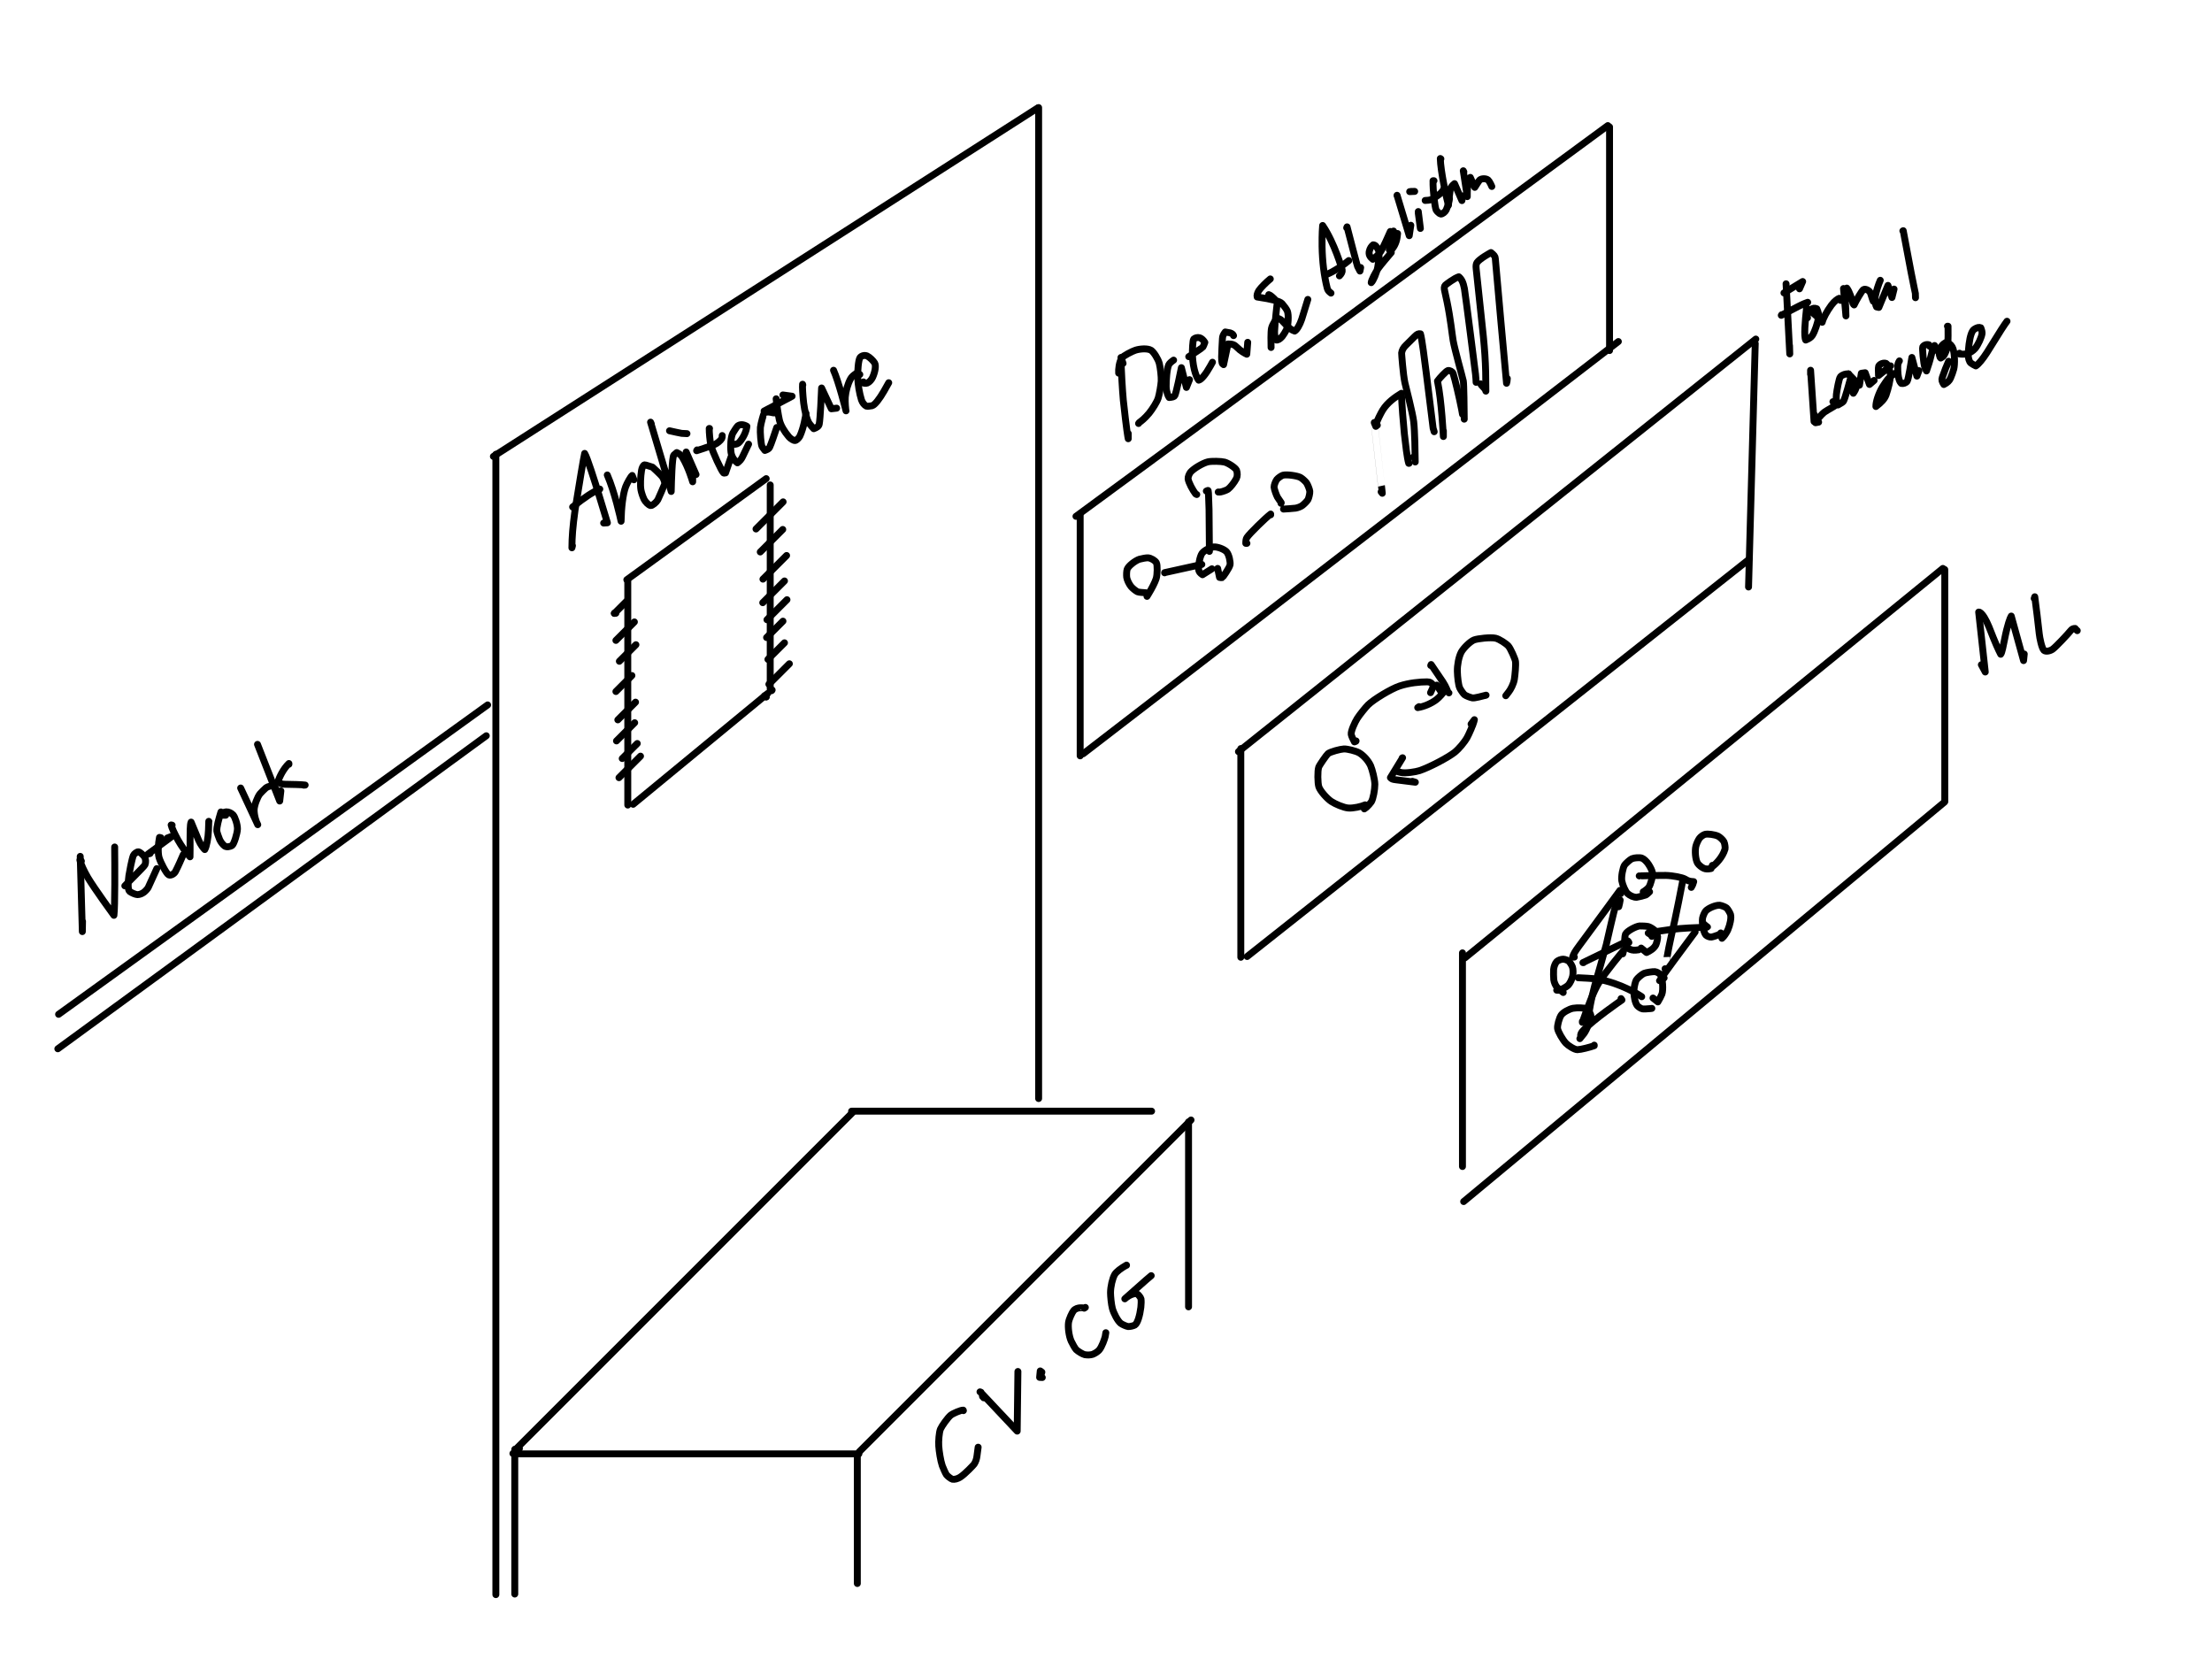 <?xml version="1.0" encoding="UTF-8" standalone="no"?>
<!DOCTYPE svg PUBLIC "-//W3C//DTD SVG 1.1//EN" "http://www.w3.org/Graphics/SVG/1.1/DTD/svg11.dtd">
<svg width="1600.00" height="1200.00" viewBox="0.00 0.00 1600.00 1200.00" xmlns="http://www.w3.org/2000/svg" xmlns:xlink="http://www.w3.org/1999/xlink">
<g stroke-linecap="round" id="CS">
<path d="M358.67,328.61 L358.67,1153.43" fill="none" stroke="rgb(0, 0, 0)" stroke-width="5.00" stroke-opacity="1.00" stroke-linejoin="round"/>
<path d="M356.88,330.14 L750.58,78.10" fill="none" stroke="rgb(0, 0, 0)" stroke-width="5.00" stroke-opacity="1.00" stroke-linejoin="round"/>
<path d="M751.27,77.82 L751.27,794.61" fill="none" stroke="rgb(0, 0, 0)" stroke-width="5.00" stroke-opacity="1.00" stroke-linejoin="round"/>
<path d="M372.35,1048.31 L372.35,1153.01" fill="none" stroke="rgb(0, 0, 0)" stroke-width="5.00" stroke-opacity="1.00" stroke-linejoin="round"/>
<path d="M372.94,1048.45 L616.53,804.86" fill="none" stroke="rgb(0, 0, 0)" stroke-width="5.00" stroke-opacity="1.00" stroke-linejoin="round"/>
<path d="M615.97,803.75 L832.98,803.75" fill="none" stroke="rgb(0, 0, 0)" stroke-width="5.00" stroke-opacity="1.00" stroke-linejoin="round"/>
<path d="M375.71,1047.76 L373.08,1049.56" fill="none" stroke="rgb(0, 0, 0)" stroke-width="5.00" stroke-opacity="1.00" stroke-linejoin="round"/>
<path d="M371.00,1051.36 L373.49,1049.70" fill="none" stroke="rgb(0, 0, 0)" stroke-width="5.00" stroke-opacity="1.00" stroke-linejoin="round"/>
<path d="M374.04,1048.45 L374.04,1049.42" fill="none" stroke="rgb(0, 0, 0)" stroke-width="5.00" stroke-opacity="1.00" stroke-linejoin="round"/>
<path d="M372.52,1051.64 L621.24,1051.64" fill="none" stroke="rgb(0, 0, 0)" stroke-width="5.00" stroke-opacity="1.00" stroke-linejoin="round"/>
<path d="M621.51,1050.12 L861.50,810.12" fill="none" stroke="rgb(0, 0, 0)" stroke-width="5.00" stroke-opacity="1.00" stroke-linejoin="round"/>
<path d="M620.13,1053.02 L620.13,1145.39" fill="none" stroke="rgb(0, 0, 0)" stroke-width="5.00" stroke-opacity="1.00" stroke-linejoin="round"/>
<path d="M859.71,811.51 L859.71,945.28" fill="none" stroke="rgb(0, 0, 0)" stroke-width="5.00" stroke-opacity="1.00" stroke-linejoin="round"/>
<path d="M42.38,733.68 L352.72,509.89" fill="none" stroke="rgb(0, 0, 0)" stroke-width="5.00" stroke-opacity="1.00" stroke-linejoin="round"/>
<path d="M41.83,758.61 L351.75,532.19" fill="none" stroke="rgb(0, 0, 0)" stroke-width="5.00" stroke-opacity="1.00" stroke-linejoin="round"/>
<path d="M454.09,420.57 L454.09,582.32" fill="none" stroke="rgb(0, 0, 0)" stroke-width="5.00" stroke-opacity="1.00" stroke-linejoin="round"/>
<path d="M457.97,581.77 L555.32,501.58" fill="none" stroke="rgb(0, 0, 0)" stroke-width="5.00" stroke-opacity="1.00" stroke-linejoin="round"/>
<path d="M557.95,499.65 L557.81,499.23" fill="none" stroke="rgb(0, 0, 0)" stroke-width="5.00" stroke-opacity="1.00" stroke-linejoin="round"/>
<path d="M557.81,499.23 L558.51,499.09" fill="none" stroke="rgb(0, 0, 0)" stroke-width="5.00" stroke-opacity="1.00" stroke-linejoin="round"/>
<path d="M553.07,503.24 L554.21,504.08" fill="none" stroke="rgb(0, 0, 0)" stroke-width="5.00" stroke-opacity="1.00" stroke-linejoin="round"/>
<path d="M554.21,504.08 L554.21,504.08" fill="none" stroke="rgb(0, 0, 0)" stroke-width="5.00" stroke-opacity="1.00" stroke-linejoin="round"/>
<path d="M557.12,498.54 L557.12,350.77" fill="none" stroke="rgb(0, 0, 0)" stroke-width="5.00" stroke-opacity="1.00" stroke-linejoin="round"/>
<path d="M453.40,419.32 L554.21,346.20" fill="none" stroke="rgb(0, 0, 0)" stroke-width="5.00" stroke-opacity="1.00" stroke-linejoin="round"/>
<path d="M546.84,382.63 L566.45,363.01" fill="none" stroke="rgb(0, 0, 0)" stroke-width="5.00" stroke-opacity="1.00" stroke-linejoin="round"/>
<path d="M549.92,399.25 L566.19,382.97" fill="none" stroke="rgb(0, 0, 0)" stroke-width="5.00" stroke-opacity="1.00" stroke-linejoin="round"/>
<path d="M551.86,418.91 L568.96,401.80" fill="none" stroke="rgb(0, 0, 0)" stroke-width="5.00" stroke-opacity="1.00" stroke-linejoin="round"/>
<path d="M551.72,435.94 L567.44,420.22" fill="none" stroke="rgb(0, 0, 0)" stroke-width="5.00" stroke-opacity="1.00" stroke-linejoin="round"/>
<path d="M554.77,448.27 L569.24,433.79" fill="none" stroke="rgb(0, 0, 0)" stroke-width="5.00" stroke-opacity="1.00" stroke-linejoin="round"/>
<path d="M554.49,461.15 L566.33,449.31" fill="none" stroke="rgb(0, 0, 0)" stroke-width="5.00" stroke-opacity="1.00" stroke-linejoin="round"/>
<path d="M555.46,476.94 L567.44,464.96" fill="none" stroke="rgb(0, 0, 0)" stroke-width="5.00" stroke-opacity="1.00" stroke-linejoin="round"/>
<path d="M556.15,494.94 L570.97,480.12" fill="none" stroke="rgb(0, 0, 0)" stroke-width="5.00" stroke-opacity="1.00" stroke-linejoin="round"/>
<path d="M445.50,443.56 L444.40,443.56" fill="none" stroke="rgb(0, 0, 0)" stroke-width="5.00" stroke-opacity="1.00" stroke-linejoin="round"/>
<path d="M444.40,443.70 L453.05,435.04" fill="none" stroke="rgb(0, 0, 0)" stroke-width="5.00" stroke-opacity="1.00" stroke-linejoin="round"/>
<path d="M445.50,463.22 L458.87,449.86" fill="none" stroke="rgb(0, 0, 0)" stroke-width="5.00" stroke-opacity="1.00" stroke-linejoin="round"/>
<path d="M448.00,478.32 L459.98,466.34" fill="none" stroke="rgb(0, 0, 0)" stroke-width="5.00" stroke-opacity="1.00" stroke-linejoin="round"/>
<path d="M445.50,500.20 L457.07,488.63" fill="none" stroke="rgb(0, 0, 0)" stroke-width="5.00" stroke-opacity="1.00" stroke-linejoin="round"/>
<path d="M446.89,520.69 L459.70,507.88" fill="none" stroke="rgb(0, 0, 0)" stroke-width="5.00" stroke-opacity="1.00" stroke-linejoin="round"/>
<path d="M445.92,535.93 L459.08,522.77" fill="none" stroke="rgb(0, 0, 0)" stroke-width="5.00" stroke-opacity="1.00" stroke-linejoin="round"/>
<path d="M450.07,548.67 L460.95,537.80" fill="none" stroke="rgb(0, 0, 0)" stroke-width="5.00" stroke-opacity="1.00" stroke-linejoin="round"/>
<path d="M447.72,562.52 L463.30,546.94" fill="none" stroke="rgb(0, 0, 0)" stroke-width="5.00" stroke-opacity="1.00" stroke-linejoin="round"/>
<path d="M781.32,546.73 L781.32,371.68" fill="none" stroke="rgb(0, 0, 0)" stroke-width="5.00" stroke-opacity="1.00" stroke-linejoin="round"/>
<path d="M778.28,373.48 L1162.99,90.84" fill="none" stroke="rgb(0, 0, 0)" stroke-width="5.00" stroke-opacity="1.00" stroke-linejoin="round"/>
<path d="M783.54,545.20 L1170.60,247.05" fill="none" stroke="rgb(0, 0, 0)" stroke-width="5.00" stroke-opacity="1.00" stroke-linejoin="round"/>
<path d="M1164.23,91.81 L1164.23,253.56" fill="none" stroke="rgb(0, 0, 0)" stroke-width="5.00" stroke-opacity="1.00" stroke-linejoin="round"/>
<path d="M897.51,541.47 L897.51,692.41" fill="none" stroke="rgb(0, 0, 0)" stroke-width="5.00" stroke-opacity="1.00" stroke-linejoin="round"/>
<path d="M895.81,543.68 L1270.03,245.25" fill="none" stroke="rgb(0, 0, 0)" stroke-width="5.00" stroke-opacity="1.00" stroke-linejoin="round"/>
<path d="M1269.61,248.44 L1264.77,424.59" fill="none" stroke="rgb(0, 0, 0)" stroke-width="5.00" stroke-opacity="1.00" stroke-linejoin="round"/>
<path d="M902.08,691.86 L1264.91,404.78" fill="none" stroke="rgb(0, 0, 0)" stroke-width="5.00" stroke-opacity="1.00" stroke-linejoin="round"/>
<path d="M1057.84,689.23 L1057.84,843.77" fill="none" stroke="rgb(0, 0, 0)" stroke-width="5.00" stroke-opacity="1.00" stroke-linejoin="round"/>
<path d="M1059.68,692.83 L1405.33,411.16" fill="none" stroke="rgb(0, 0, 0)" stroke-width="5.00" stroke-opacity="1.00" stroke-linejoin="round"/>
<path d="M1406.71,411.98 L1406.71,579.41" fill="none" stroke="rgb(0, 0, 0)" stroke-width="5.00" stroke-opacity="1.00" stroke-linejoin="round"/>
<path d="M1406.58,580.11 L1058.71,869.12" fill="none" stroke="rgb(0, 0, 0)" stroke-width="5.00" stroke-opacity="1.00" stroke-linejoin="round"/>
<path d="M58.03,619.99 C58.03,619.99 58.03,619.43 58.03,619.43 C58.03,619.43 59.56,673.85 59.56,673.85 C59.56,673.85 59.69,666.38 59.69,666.38" fill="none" stroke="rgb(0, 0, 0)" stroke-width="5.00" stroke-opacity="1.00" stroke-linejoin="round"/>
<path d="M58.86,622.89 C58.86,622.89 57.82,622.06 57.82,622.06 C58.33,624.78 60.73,629.97 63.56,634.82 C68.66,643.26 81.79,661.26 82.40,662.08 C83.24,656.20 83.05,624.08 82.95,614.81 C82.95,614.09 82.95,613.37 82.95,612.65" fill="none" stroke="rgb(0, 0, 0)" stroke-width="5.00" stroke-opacity="1.00" stroke-linejoin="round"/>
<path d="M90.29,640.76 C91.04,639.73 104.34,626.75 104.85,625.58 C105.58,623.80 105.45,621.46 104.63,620.01 C103.60,618.40 101.47,616.42 100.15,616.15 C99.09,615.98 96.94,617.65 96.47,618.75 C95.29,621.77 93.68,630.53 93.24,633.34 C92.42,639.08 92.46,643.80 93.83,644.83 C95.35,645.92 98.10,647.07 99.37,647.11 C100.92,647.09 102.62,646.49 104.07,645.42 C105.23,644.52 106.75,642.87 107.22,641.93 C107.25,641.87 111.75,631.91 113.42,628.29" fill="none" stroke="rgb(0, 0, 0)" stroke-width="5.00" stroke-opacity="1.00" stroke-linejoin="round"/>
<path d="M108.57,617.36 C108.57,617.36 107.08,617.77 107.08,617.77 C107.08,617.77 124.70,604.76 124.70,604.76 C124.70,604.76 121.04,606.14 121.04,606.14" fill="none" stroke="rgb(0, 0, 0)" stroke-width="5.00" stroke-opacity="1.00" stroke-linejoin="round"/>
<path d="M116.47,606.00 C116.28,605.95 116.10,605.91 115.91,605.86 C115.73,605.81 115.54,605.77 115.36,605.72 C114.43,610.26 114.10,616.62 115.01,620.11 C116.02,623.83 120.43,632.03 121.99,632.81 C123.47,633.50 125.89,632.21 126.84,630.53 C128.83,626.76 131.38,620.87 132.53,618.18" fill="none" stroke="rgb(0, 0, 0)" stroke-width="5.00" stroke-opacity="1.00" stroke-linejoin="round"/>
<path d="M124.50,596.86 C124.50,596.86 123.81,596.72 123.81,596.72 C124.18,598.57 126.01,602.61 128.71,607.57 C131.27,612.10 135.03,617.38 137.43,619.75 C137.51,618.06 137.50,611.15 137.48,607.55 C137.48,603.30 137.44,596.08 138.23,594.66 C139.51,597.67 142.18,604.12 143.59,607.56 C145.05,611.00 147.29,613.74 148.13,614.50 C149.45,612.23 150.56,606.30 150.80,600.51 C150.86,598.57 150.98,594.43 151.01,594.09 C151.01,594.06 151.08,594.06 151.09,594.09" fill="none" stroke="rgb(0, 0, 0)" stroke-width="5.00" stroke-opacity="1.00" stroke-linejoin="round"/>
<path d="M159.81,587.31 C158.21,592.55 156.59,598.33 156.85,601.18 C156.96,602.17 158.35,606.10 158.89,607.28 C159.80,609.21 161.06,610.83 162.53,611.97 C163.75,612.84 166.43,612.59 167.99,611.44 C169.26,610.44 171.62,603.03 171.75,599.63 C171.82,596.41 169.98,590.91 168.65,589.46 C167.25,588.00 165.35,587.16 163.64,587.23 C161.90,587.34 161.16,587.98 160.48,589.68 C160.48,589.68 163.27,589.66 163.27,589.66" fill="none" stroke="rgb(0, 0, 0)" stroke-width="5.00" stroke-opacity="1.00" stroke-linejoin="round"/>
<path d="M174.07,569.99 C174.07,569.99 186.44,596.51 186.44,596.51 C185.31,594.70 183.71,589.64 183.83,585.57 C183.98,582.37 186.16,576.58 188.05,574.19 C188.59,573.54 191.53,570.55 192.30,569.96 C194.20,568.59 196.84,568.05 198.14,568.89 C198.48,569.11 198.95,569.67 199.56,570.55" fill="none" stroke="rgb(0, 0, 0)" stroke-width="5.00" stroke-opacity="1.00" stroke-linejoin="round"/>
<path d="M186.26,538.42 C186.26,538.42 202.32,579.41 202.32,579.41 C202.32,579.41 203.16,572.07 203.16,572.07" fill="none" stroke="rgb(0, 0, 0)" stroke-width="5.00" stroke-opacity="1.00" stroke-linejoin="round"/>
<path d="M208.98,552.82 C208.98,552.82 208.98,552.27 208.98,552.27 C204.82,556.26 202.18,561.99 200.91,565.65 C202.67,566.86 203.92,567.27 206.48,567.30 C210.89,567.38 218.49,567.49 220.73,567.85 C220.73,567.85 219.64,567.92 219.64,567.92" fill="none" stroke="rgb(0, 0, 0)" stroke-width="5.00" stroke-opacity="1.00" stroke-linejoin="round"/>
<path d="M414.07,394.68 C414.07,394.68 413.68,396.24 413.68,396.24 C413.73,388.57 414.21,381.50 415.99,368.64 C418.73,351.73 422.12,330.95 422.90,327.96 C424.71,330.66 430.46,348.99 432.99,357.21 C435.40,365.15 438.58,375.62 439.35,378.15 C439.35,378.15 436.64,378.33 436.64,378.33" fill="none" stroke="rgb(0, 0, 0)" stroke-width="5.00" stroke-opacity="1.00" stroke-linejoin="round"/>
<path d="M414.34,366.84 C414.34,366.84 414.20,366.70 414.20,366.70 C423.00,359.61 428.78,355.87 433.85,353.75 C433.85,353.75 432.07,355.62 432.07,355.62" fill="none" stroke="rgb(0, 0, 0)" stroke-width="5.00" stroke-opacity="1.00" stroke-linejoin="round"/>
<path d="M439.27,343.57 C444.64,356.01 448.70,374.53 449.25,377.03 C449.41,367.34 450.55,357.38 452.56,352.06 C453.53,349.52 456.29,344.55 457.28,343.92 C457.28,343.92 458.52,347.04 458.52,347.04" fill="none" stroke="rgb(0, 0, 0)" stroke-width="5.00" stroke-opacity="1.00" stroke-linejoin="round"/>
<path d="M471.95,337.90 C470.19,337.36 466.77,336.17 466.28,336.23 C465.30,336.38 464.42,338.20 464.05,340.16 C463.32,344.70 463.02,350.91 463.61,354.34 C463.98,356.35 464.84,358.92 465.87,361.17 C466.79,363.03 469.15,365.40 470.60,365.68 C471.87,365.86 474.82,363.27 475.82,361.53 C476.04,361.14 480.66,350.63 480.78,350.04 C480.99,348.77 479.96,345.97 478.87,344.63 C477.49,342.97 473.05,338.92 471.95,337.90" fill="none" stroke="rgb(0, 0, 0)" stroke-width="5.00" stroke-opacity="1.00" stroke-linejoin="round"/>
<path d="M471.12,306.60 C471.12,306.60 470.57,305.36 470.57,305.36 C470.57,305.36 485.51,355.49 485.51,355.49 C485.65,348.27 486.13,330.47 487.41,329.16 C487.63,328.94 488.33,328.34 489.51,327.36 C491.58,328.31 492.66,329.18 493.83,331.16 C498.04,338.32 500.66,347.27 501.02,348.49 C501.02,348.49 501.03,345.93 501.03,345.93" fill="none" stroke="rgb(0, 0, 0)" stroke-width="5.00" stroke-opacity="1.00" stroke-linejoin="round"/>
<path d="M496.32,326.95 C496.32,326.95 503.46,343.24 503.46,343.24 C503.46,343.24 499.40,336.28 499.40,336.28" fill="none" stroke="rgb(0, 0, 0)" stroke-width="5.00" stroke-opacity="1.00" stroke-linejoin="round"/>
<path d="M484.28,311.59 C487.22,312.24 492.24,313.37 493.07,313.46 C493.65,313.51 494.92,313.58 496.90,313.66" fill="none" stroke="rgb(0, 0, 0)" stroke-width="5.00" stroke-opacity="1.00" stroke-linejoin="round"/>
<path d="M504.22,325.43 C504.22,325.43 503.89,326.01 503.89,326.01 C506.61,325.13 512.68,323.17 516.68,321.61 C518.58,320.85 521.22,318.74 522.06,317.22 C522.31,316.73 522.42,316.01 522.39,315.04" fill="none" stroke="rgb(0, 0, 0)" stroke-width="5.00" stroke-opacity="1.00" stroke-linejoin="round"/>
<path d="M513.22,309.92 C513.22,309.92 513.01,309.92 513.01,309.92 C512.96,312.70 513.50,318.93 514.19,321.93 C515.37,326.94 521.98,340.92 523.28,342.00 C523.62,342.27 524.13,342.30 524.80,342.08 C524.80,342.08 528.78,330.53 528.78,330.53" fill="none" stroke="rgb(0, 0, 0)" stroke-width="5.00" stroke-opacity="1.00" stroke-linejoin="round"/>
<path d="M530.39,321.42 C532.68,321.40 533.84,321.02 535.02,319.65 C537.97,316.15 539.79,312.03 540.24,308.37 C537.81,306.94 535.34,306.72 533.54,308.17 C532.88,308.71 530.14,313.19 530.04,313.37 C528.62,316.13 528.20,322.51 528.76,327.20 C529.28,331.07 532.12,333.99 533.40,334.78 C535.30,333.31 536.18,332.31 537.13,330.30 C538.83,326.85 540.95,322.38 541.47,321.28" fill="none" stroke="rgb(0, 0, 0)" stroke-width="5.00" stroke-opacity="1.00" stroke-linejoin="round"/>
<path d="M560.44,298.70 C560.09,298.76 558.90,298.59 557.63,298.27 C555.78,297.83 553.73,297.99 552.75,298.78 C552.35,299.14 550.30,306.46 550.01,309.23 C549.71,312.47 550.43,321.48 551.18,322.94 C551.44,323.44 552.13,324.39 553.26,325.82 C555.18,325.14 556.18,324.61 556.65,323.64 C557.77,321.35 560.56,313.05 561.83,309.23" fill="none" stroke="rgb(0, 0, 0)" stroke-width="5.00" stroke-opacity="1.00" stroke-linejoin="round"/>
<path d="M552.69,297.32 C552.69,297.32 572.94,286.60 572.94,286.60 C572.94,286.60 566.30,285.69 566.30,285.69" fill="none" stroke="rgb(0, 0, 0)" stroke-width="5.00" stroke-opacity="1.00" stroke-linejoin="round"/>
<path d="M561.42,288.46 C561.82,292.80 562.81,299.62 563.74,303.79 C564.65,307.68 567.35,312.14 570.59,315.94 C571.85,317.37 573.97,318.74 575.13,318.64 C576.17,318.51 577.91,316.77 578.53,315.55 C581.30,309.70 582.74,300.81 583.01,298.93" fill="none" stroke="rgb(0, 0, 0)" stroke-width="5.00" stroke-opacity="1.00" stroke-linejoin="round"/>
<path d="M580.67,278.49 C580.67,278.49 580.53,277.93 580.53,277.93 C580.33,280.08 580.59,284.85 581.30,291.46 C582.01,297.36 583.68,304.11 585.54,306.55 C586.44,307.71 587.64,309.07 588.61,310.09 C590.98,309.21 592.24,308.38 592.57,306.73 C593.33,302.82 594.10,285.55 594.28,280.64 C594.28,280.64 601.34,295.68 601.34,295.68 C601.34,295.68 605.17,295.24 605.17,295.24" fill="none" stroke="rgb(0, 0, 0)" stroke-width="5.00" stroke-opacity="1.00" stroke-linejoin="round"/>
<path d="M602.92,267.82 C606.49,275.65 611.68,296.09 611.95,297.17 C611.73,296.70 611.14,290.85 611.41,287.22 C611.78,282.73 613.27,277.59 615.22,274.05 C616.09,272.51 617.23,271.50 619.72,269.85 C620.55,270.20 621.07,270.42 621.29,270.52 C621.51,270.62 621.72,270.74 621.93,270.87" fill="none" stroke="rgb(0, 0, 0)" stroke-width="5.00" stroke-opacity="1.00" stroke-linejoin="round"/>
<path d="M624.56,276.27 C624.56,276.27 624.15,276.83 624.15,276.83 C624.55,277.19 626.22,277.50 627.34,277.06 C628.74,276.48 630.40,274.66 631.17,273.00 C633.02,268.90 633.73,264.51 632.68,262.60 C631.71,260.94 628.99,258.32 627.26,257.50 C625.44,256.68 623.10,257.28 622.05,258.70 C620.93,260.38 620.23,268.05 620.43,273.45 C620.65,278.46 621.57,284.28 623.11,289.24 C623.78,291.26 625.29,293.15 626.78,293.83 C627.27,294.04 629.75,293.65 630.80,293.47 C632.83,292.95 636.16,288.53 639.44,282.88 C640.47,281.05 642.17,278.03 642.84,276.83" fill="none" stroke="rgb(0, 0, 0)" stroke-width="5.00" stroke-opacity="1.00" stroke-linejoin="round"/>
<path d="M696.85,1020.34 C696.85,1020.34 696.70,1019.99 696.70,1019.99 C694.89,1019.95 689.30,1022.36 687.63,1023.70 C685.53,1025.43 681.16,1031.56 680.25,1033.72 C679.25,1036.21 678.80,1042.37 679.02,1045.89 C679.28,1049.76 680.30,1056.48 681.58,1060.21 C682.12,1061.73 684.00,1065.94 684.62,1066.77 C685.47,1067.85 687.96,1069.75 688.91,1069.96 C690.45,1070.23 692.58,1069.69 694.47,1068.52 C698.22,1066.11 704.28,1059.56 704.61,1059.08 C705.75,1057.35 706.44,1055.29 706.70,1052.96 C706.76,1052.35 707.35,1048.03 707.52,1046.79" fill="none" stroke="rgb(0, 0, 0)" stroke-width="5.00" stroke-opacity="1.00" stroke-linejoin="round"/>
<path d="M711.53,1011.06 C711.51,1011.00 711.60,1010.97 711.53,1010.92 C711.02,1010.53 710.74,1010.30 710.70,1010.23 C710.62,1010.10 710.62,1009.88 710.70,1009.58" fill="none" stroke="rgb(0, 0, 0)" stroke-width="5.00" stroke-opacity="1.00" stroke-linejoin="round"/>
<path d="M708.86,1006.77 C708.86,1006.77 709.59,1007.05 709.59,1007.05 C709.59,1007.05 709.31,1007.05 709.31,1007.05 C709.31,1007.05 735.76,1035.16 735.76,1035.16 C735.76,1035.16 736.28,992.03 736.28,992.03" fill="none" stroke="rgb(0, 0, 0)" stroke-width="5.00" stroke-opacity="1.00" stroke-linejoin="round"/>
<path d="M753.91,996.39 C753.91,996.39 751.98,996.29 751.98,996.29 C751.98,996.29 752.44,991.64 752.44,991.64 C752.44,991.64 753.62,992.52 753.62,992.52 C753.62,992.52 753.21,993.75 753.21,993.75" fill="none" stroke="rgb(0, 0, 0)" stroke-width="5.00" stroke-opacity="1.00" stroke-linejoin="round"/>
<path d="M785.07,945.70 C785.07,945.70 784.23,946.25 784.23,946.25 C784.18,946.13 779.18,945.03 776.58,948.01 C775.45,949.37 773.31,953.94 772.90,956.56 C772.39,960.13 773.20,966.49 774.82,970.08 C775.75,972.05 777.58,975.33 778.45,976.23 C779.72,977.47 783.16,979.55 784.61,979.87 C786.48,980.23 789.07,980.11 790.42,979.61 C792.15,978.90 793.89,977.78 795.01,976.57 C797.04,974.29 799.10,968.20 799.41,966.80 C799.52,966.29 799.68,965.35 799.88,963.98" fill="none" stroke="rgb(0, 0, 0)" stroke-width="5.00" stroke-opacity="1.00" stroke-linejoin="round"/>
<path d="M814.84,915.23 C814.84,915.23 814.84,915.09 814.84,915.09 C810.85,917.40 807.56,919.76 806.29,921.90 C804.65,924.81 803.31,930.52 803.27,935.02 C803.27,937.62 803.84,943.55 804.61,946.43 C805.59,949.95 808.37,955.36 810.61,957.17 C811.70,958.01 814.76,959.36 815.94,959.52 C817.13,959.65 819.84,959.03 820.88,958.43 C822.82,957.21 824.46,951.58 825.21,945.65 C825.48,943.26 825.52,940.87 825.29,939.40 C825.15,938.66 823.24,936.14 822.35,935.79 C821.06,935.33 818.24,936.25 816.37,937.42 C815.64,937.89 813.85,939.10 813.61,939.48 C818.94,934.76 826.66,927.92 829.07,925.79 C830.36,924.68 832.12,923.18 832.70,922.71" fill="none" stroke="rgb(0, 0, 0)" stroke-width="5.00" stroke-opacity="1.00" stroke-linejoin="round"/>
<path d="M1193.17,645.05 C1192.81,645.42 1191.15,647.02 1190.45,647.38 C1189.94,647.64 1184.71,648.97 1183.91,649.02 C1181.78,649.13 1179.12,647.96 1177.20,646.25 C1175.70,644.84 1173.65,640.18 1173.09,637.04 C1172.60,634.08 1173.88,627.49 1175.13,625.69 C1176.07,624.42 1179.08,621.73 1180.38,621.15 C1182.25,620.38 1185.87,620.13 1187.59,620.69 C1189.08,621.23 1190.96,623.02 1192.34,625.04 C1193.83,627.31 1194.98,629.67 1195.25,631.17 C1195.65,633.68 1193.94,639.93 1192.59,641.82 C1192.00,642.62 1190.43,643.92 1189.14,644.79 C1188.90,644.95 1188.72,645.04 1188.60,645.05" fill="none" stroke="rgb(0, 0, 0)" stroke-width="5.00" stroke-opacity="1.00" stroke-linejoin="round"/>
<path d="M1185.28,687.01 C1182.34,687.45 1180.92,687.40 1179.07,686.70 C1177.35,685.99 1175.80,684.52 1175.28,682.90 C1174.96,681.80 1175.26,676.83 1175.74,675.73 C1176.84,673.39 1183.44,669.99 1185.96,669.77 C1187.35,669.68 1191.10,669.90 1192.26,670.19 C1193.47,670.52 1195.86,671.97 1196.73,672.84 C1197.61,673.80 1198.87,676.27 1199.00,677.48 C1199.10,678.73 1198.35,682.15 1197.74,683.42 C1196.33,686.12 1193.68,687.72 1190.99,688.98 C1190.99,688.98 1187.08,685.77 1187.08,685.77" fill="none" stroke="rgb(0, 0, 0)" stroke-width="5.00" stroke-opacity="1.00" stroke-linejoin="round"/>
<path d="M1194.83,729.39 C1194.83,729.39 1193.87,729.53 1193.87,729.53 C1191.93,729.73 1189.10,729.90 1188.08,729.75 C1186.96,729.57 1185.10,728.34 1184.29,727.42 C1182.68,725.40 1181.68,720.33 1181.90,715.82 C1182.04,713.76 1182.82,710.20 1183.55,708.90 C1184.39,707.48 1187.58,704.75 1189.25,704.03 C1190.84,703.39 1195.41,702.73 1197.04,702.83 C1198.50,702.97 1200.51,704.14 1201.16,705.23 C1202.59,707.87 1203.22,715.90 1202.11,719.07 C1201.63,720.37 1200.19,723.01 1199.18,724.70 C1199.18,724.70 1195.67,721.91 1195.67,721.91" fill="none" stroke="rgb(0, 0, 0)" stroke-width="5.00" stroke-opacity="1.00" stroke-linejoin="round"/>
<path d="M1238.60,625.94 C1238.60,625.94 1237.70,628.23 1237.70,628.23 C1235.41,628.71 1233.80,628.71 1232.28,628.02 C1230.67,627.27 1228.82,625.74 1227.92,624.37 C1226.37,621.89 1225.82,615.48 1226.68,612.02 C1227.17,610.18 1228.35,607.59 1229.29,606.34 C1230.26,605.10 1232.00,603.87 1233.27,603.51 C1235.31,603.00 1240.18,603.64 1242.71,604.80 C1244.00,605.44 1246.25,607.47 1246.99,608.89 C1247.61,610.16 1247.99,613.19 1247.77,614.10 C1245.94,620.43 1240.61,625.24 1239.60,626.02 C1239.26,626.27 1238.93,626.52 1238.60,626.77" fill="none" stroke="rgb(0, 0, 0)" stroke-width="5.00" stroke-opacity="1.00" stroke-linejoin="round"/>
<path d="M1244.69,674.82 C1244.69,674.82 1243.72,675.93 1243.72,675.93 C1241.80,676.68 1239.02,677.65 1237.94,677.80 C1236.71,677.96 1234.68,677.19 1233.89,676.33 C1232.15,674.27 1230.94,667.73 1231.51,664.09 C1231.77,662.62 1232.95,659.92 1233.78,658.96 C1235.72,656.80 1241.24,654.55 1243.93,654.79 C1245.19,654.95 1247.97,656.00 1248.85,656.72 C1249.72,657.48 1251.30,660.13 1251.73,661.43 C1252.46,663.87 1251.36,668.95 1249.82,672.54 C1249.13,674.10 1247.84,676.16 1246.80,677.39 C1246.53,677.70 1246.10,678.14 1245.52,678.70" fill="none" stroke="rgb(0, 0, 0)" stroke-width="5.00" stroke-opacity="1.00" stroke-linejoin="round"/>
<path d="M1130.72,717.89 C1128.54,716.23 1126.95,714.94 1126.19,714.07 C1125.09,712.77 1124.15,710.60 1123.88,708.61 C1123.71,707.18 1123.64,702.77 1123.77,701.23 C1124.00,699.05 1124.97,696.60 1126.07,695.51 C1127.10,694.57 1129.28,693.79 1130.70,693.80 C1132.06,693.85 1133.95,694.57 1134.84,695.35 C1135.62,696.09 1136.96,698.20 1137.39,699.44 C1137.91,701.03 1137.99,704.00 1137.55,706.12 C1137.07,708.24 1135.68,711.10 1134.51,712.41 C1132.69,714.35 1128.31,716.20 1127.62,716.30 C1127.32,716.33 1126.78,716.31 1126.01,716.23" fill="none" stroke="rgb(0, 0, 0)" stroke-width="5.00" stroke-opacity="1.00" stroke-linejoin="round"/>
<path d="M1153.15,755.98 C1153.15,755.98 1153.15,756.39 1153.15,756.39 C1150.08,757.49 1143.66,759.18 1140.95,759.27 C1138.92,759.29 1134.28,756.32 1132.64,754.57 C1130.26,751.99 1127.04,746.42 1126.64,743.98 C1126.33,741.77 1127.80,736.41 1129.23,734.26 C1130.61,732.27 1134.97,729.86 1137.82,729.31 C1140.77,728.79 1146.22,728.96 1147.45,729.62 C1149.03,730.55 1150.69,733.15 1150.77,735.15 C1150.81,737.27 1147.82,744.70 1145.83,747.46 C1145.14,748.39 1143.41,750.50 1142.76,751.27" fill="none" stroke="rgb(0, 0, 0)" stroke-width="5.00" stroke-opacity="1.00" stroke-linejoin="round"/>
<path d="M1138.75,692.28 C1138.75,692.28 1137.51,692.28 1137.51,692.28 C1138.16,690.07 1139.21,688.28 1142.20,684.22 C1151.80,671.35 1169.20,647.47 1171.76,644.03 C1171.76,644.03 1172.26,646.43 1172.26,646.43" fill="none" stroke="rgb(0, 0, 0)" stroke-width="5.00" stroke-opacity="1.00" stroke-linejoin="round"/>
<path d="M1145.40,696.29 C1145.40,696.29 1144.98,696.29 1144.98,696.29 C1144.98,696.29 1177.39,680.57 1177.39,680.57 C1177.65,680.82 1177.83,681.00 1177.91,681.12 C1177.99,681.23 1178.09,681.44 1178.22,681.75" fill="none" stroke="rgb(0, 0, 0)" stroke-width="5.00" stroke-opacity="1.00" stroke-linejoin="round"/>
<path d="M1141.52,707.23 C1144.29,707.35 1152.31,707.70 1155.62,708.24 C1172.40,711.09 1186.37,720.06 1187.49,720.94" fill="none" stroke="rgb(0, 0, 0)" stroke-width="5.00" stroke-opacity="1.00" stroke-linejoin="round"/>
<path d="M1148.31,740.05 C1149.51,730.83 1150.88,722.92 1153.43,713.18 C1155.65,705.50 1159.87,690.79 1161.88,683.18 C1162.82,679.43 1167.47,658.03 1168.48,655.98 C1169.23,654.46 1170.84,652.24 1171.91,651.03 C1171.72,652.17 1171.58,652.98 1171.48,653.45 C1171.38,653.92 1171.18,654.72 1170.88,655.85" fill="none" stroke="rgb(0, 0, 0)" stroke-width="5.00" stroke-opacity="1.00" stroke-linejoin="round"/>
<path d="M1144.57,738.80 C1144.57,738.80 1144.57,739.50 1144.57,739.50 C1148.62,727.78 1152.64,717.26 1156.32,711.12 C1161.09,703.24 1173.80,688.18 1174.46,687.39 C1174.46,687.39 1173.79,689.92 1173.79,689.92" fill="none" stroke="rgb(0, 0, 0)" stroke-width="5.00" stroke-opacity="1.00" stroke-linejoin="round"/>
<path d="M1143.32,748.78 C1143.51,747.48 1143.91,746.71 1145.33,745.23 C1152.82,737.30 1172.20,723.98 1173.20,723.30 C1173.20,723.30 1172.54,722.32 1172.54,722.32" fill="none" stroke="rgb(0, 0, 0)" stroke-width="5.00" stroke-opacity="1.00" stroke-linejoin="round"/>
<path d="M1203.70,707.37 C1203.70,707.37 1202.87,708.06 1202.87,708.06 C1202.87,708.06 1200.38,709.31 1200.38,709.31 C1200.60,708.62 1219.95,682.25 1224.31,676.58 C1224.92,675.77 1225.53,674.95 1226.13,674.14" fill="none" stroke="rgb(0, 0, 0)" stroke-width="5.00" stroke-opacity="1.00" stroke-linejoin="round"/>
<path d="M1204.39,700.72 C1204.40,700.76 1206.53,687.22 1208.78,677.51 C1212.12,663.49 1216.99,638.10 1217.11,637.36 C1217.12,637.28 1217.13,637.21 1217.13,637.16" fill="none" stroke="rgb(0, 0, 0)" stroke-width="5.00" stroke-opacity="1.00" stroke-linejoin="round"/>
<path d="M1185.70,633.56 C1185.61,633.58 1187.22,633.52 1188.47,633.49 C1192.37,633.37 1200.57,633.16 1204.82,633.21 C1210.00,633.32 1216.84,634.67 1218.94,635.90 C1221.17,637.27 1222.18,637.56 1225.10,637.72 C1224.77,638.83 1224.52,639.58 1224.35,639.99 C1224.18,640.39 1223.85,641.02 1223.36,641.87" fill="none" stroke="rgb(0, 0, 0)" stroke-width="5.00" stroke-opacity="1.00" stroke-linejoin="round"/>
<path d="M1194.83,677.32 C1194.83,677.32 1194.42,676.35 1194.42,676.35 C1194.42,676.35 1192.20,674.92 1192.20,674.92 C1201.88,673.03 1212.53,671.65 1221.71,671.21 C1234.59,670.69 1235.02,670.65 1235.07,670.56 C1234.27,669.96 1233.74,669.55 1233.46,669.31 C1233.18,669.08 1232.77,668.70 1232.22,668.18" fill="none" stroke="rgb(0, 0, 0)" stroke-width="5.00" stroke-opacity="1.00" stroke-linejoin="round"/>
<path d="M987.80,582.45 C987.80,582.45 987.45,582.18 987.45,582.18 C984.59,583.48 978.87,584.70 975.35,584.48 C971.93,584.23 965.96,581.66 962.98,579.72 C960.05,577.78 955.04,572.32 953.95,569.12 C953.07,566.42 952.96,557.51 953.87,554.90 C954.44,553.33 959.58,545.98 960.56,545.16 C962.35,543.72 969.59,541.85 972.07,541.74 C974.69,541.66 980.57,543.17 982.94,544.44 C985.88,546.08 989.64,549.91 991.43,553.94 C992.60,556.67 994.43,563.81 994.47,567.33 C994.47,571.05 993.28,577.80 991.90,580.03 C991.32,580.93 989.27,583.20 988.55,583.81 C988.27,584.03 987.70,584.46 986.84,585.09" fill="none" stroke="rgb(0, 0, 0)" stroke-width="5.00" stroke-opacity="1.00" stroke-linejoin="round"/>
<path d="M980.88,535.93 C980.88,535.93 980.74,536.20 980.74,536.20 C980.74,536.20 979.70,536.62 979.70,536.62 C978.77,534.94 977.57,532.38 977.38,531.20 C977.04,528.96 979.88,522.68 981.69,519.75 C983.32,517.16 987.66,511.75 989.56,509.86 C993.74,505.78 1006.18,498.28 1012.35,496.21 C1019.30,493.92 1027.11,493.19 1032.28,493.20 C1034.51,493.20 1035.62,494.00 1036.99,496.15 C1036.99,496.15 1034.75,501.03 1034.75,501.03" fill="none" stroke="rgb(0, 0, 0)" stroke-width="5.00" stroke-opacity="1.00" stroke-linejoin="round"/>
<path d="M1026.44,511.14 C1026.44,511.14 1025.47,511.83 1025.47,511.83 C1029.75,511.17 1035.04,509.02 1038.81,506.19 C1041.53,504.10 1043.86,501.15 1044.56,500.04 C1044.56,500.04 1039.26,495.56 1039.26,495.56 C1039.26,495.56 1042.92,501.31 1042.92,501.31" fill="none" stroke="rgb(0, 0, 0)" stroke-width="5.00" stroke-opacity="1.00" stroke-linejoin="round"/>
<path d="M1074.08,503.10 C1074.08,503.10 1074.91,502.83 1074.91,502.83 C1072.32,503.53 1066.72,505.02 1065.16,504.84 C1063.85,504.65 1060.42,503.36 1059.40,502.57 C1058.44,501.80 1056.59,499.08 1055.87,497.64 C1054.89,495.53 1054.26,489.82 1054.14,485.58 C1054.05,481.13 1055.15,475.05 1056.99,471.66 C1058.69,468.64 1063.37,464.00 1066.24,462.87 C1068.88,461.87 1078.17,460.83 1081.78,461.62 C1084.54,462.26 1089.52,465.57 1091.08,467.33 C1092.66,469.17 1095.91,476.54 1096.19,478.39 C1096.55,481.03 1095.85,488.41 1095.37,491.41 C1094.79,494.84 1092.66,498.75 1091.29,500.50 C1090.84,501.07 1090.13,501.99 1089.17,503.24" fill="none" stroke="rgb(0, 0, 0)" stroke-width="5.00" stroke-opacity="1.00" stroke-linejoin="round"/>
<path d="M1065.21,524.71 C1065.21,524.71 1064.07,523.74 1064.07,523.74 C1064.07,523.74 1066.46,520.57 1066.46,520.57 C1065.87,523.73 1062.40,531.31 1061.25,533.41 C1059.36,536.83 1055.23,541.70 1052.38,544.02 C1047.34,548.05 1033.71,555.12 1026.82,557.41 C1023.93,558.34 1016.66,559.49 1013.42,558.77 C1012.68,558.59 1011.95,558.40 1011.21,558.22" fill="none" stroke="rgb(0, 0, 0)" stroke-width="5.00" stroke-opacity="1.00" stroke-linejoin="round"/>
<path d="M1014.25,548.25 C1014.25,548.25 1014.53,548.11 1014.53,548.11 C1014.53,548.11 1005.74,562.49 1005.74,562.49 C1006.47,563.39 1007.26,563.75 1009.55,564.02 C1013.60,564.54 1020.71,565.43 1023.76,565.80 C1023.76,565.80 1021.59,565.15 1021.59,565.15" fill="none" stroke="rgb(0, 0, 0)" stroke-width="5.00" stroke-opacity="1.00" stroke-linejoin="round"/>
<path d="M1034.89,481.37 C1034.89,481.37 1035.16,480.67 1035.16,480.67 C1036.96,483.30 1041.19,489.54 1043.62,493.14 C1045.92,496.62 1047.09,500.08 1047.35,500.53 C1047.43,500.68 1047.66,500.89 1048.05,501.17" fill="none" stroke="rgb(0, 0, 0)" stroke-width="5.00" stroke-opacity="1.00" stroke-linejoin="round"/>
<path d="M995.14,308.40 C995.14,308.40 994.04,305.63 994.04,305.63 C994.03,305.60 997.15,333.04 999.22,351.20 C999.39,352.72 999.71,355.53 999.85,356.80 C999.85,356.80 999.02,355.76 999.02,355.76" fill="none" stroke="rgb(0, 0, 0)" stroke-width="5.00" stroke-opacity="1.00" stroke-linejoin="round"/>
<path d="M995.52,307.57 C995.64,307.57 995.76,307.57 995.89,307.57 C996.01,307.57 996.13,307.57 996.25,307.57 C996.25,307.57 995.28,307.20 995.28,307.20 C995.68,304.87 998.92,298.65 1000.08,296.75 C1003.60,291.02 1009.23,287.22 1013.68,284.48 C1014.04,293.64 1015.01,305.71 1015.80,313.63 C1016.67,321.31 1017.79,331.40 1018.97,335.15 C1018.97,335.15 1019.24,335.13 1019.24,335.13" fill="none" stroke="rgb(0, 0, 0)" stroke-width="5.00" stroke-opacity="1.00" stroke-linejoin="round"/>
<path d="M1022.29,330.56 C1022.29,330.56 1023.39,331.25 1023.39,331.25 C1023.39,331.25 1023.67,334.16 1023.67,334.16 C1023.60,327.69 1023.37,312.13 1022.58,305.10 C1021.88,298.93 1016.73,279.19 1016.22,276.92 C1014.87,270.80 1013.81,255.75 1013.84,255.38 C1014.10,253.27 1015.10,251.45 1017.04,249.60 C1017.12,249.53 1021.72,244.93 1023.29,243.40 C1025.12,241.56 1026.05,241.19 1027.46,241.46 C1028.45,244.39 1030.60,261.45 1031.63,269.65 C1033.78,287.03 1036.52,309.34 1036.61,309.74 C1036.71,310.17 1036.96,311.02 1037.38,312.27" fill="none" stroke="rgb(0, 0, 0)" stroke-width="5.00" stroke-opacity="1.00" stroke-linejoin="round"/>
<path d="M1044.03,311.59 C1044.03,311.82 1044.03,312.05 1044.03,312.28 C1044.03,313.43 1044.03,314.58 1044.03,315.74 C1044.03,315.74 1042.78,289.95 1039.77,275.62 C1041.26,273.48 1046.06,268.40 1047.25,268.05 C1048.64,267.70 1050.60,268.78 1051.08,270.14 C1052.40,274.12 1055.58,287.60 1057.22,296.05 C1057.44,297.26 1057.66,298.47 1057.87,299.68" fill="none" stroke="rgb(0, 0, 0)" stroke-width="5.00" stroke-opacity="1.00" stroke-linejoin="round"/>
<path d="M1059.12,302.58 C1059.12,302.58 1059.12,303.19 1059.12,303.19 C1059.08,296.15 1058.86,277.66 1058.46,275.66 C1057.83,272.61 1052.21,252.74 1051.10,246.37 C1050.31,241.76 1049.25,230.76 1046.66,218.22 C1046.20,216.11 1045.13,211.06 1045.02,210.64 C1044.47,208.42 1044.56,207.18 1045.44,206.26 C1046.03,205.68 1052.26,201.00 1055.19,200.20 C1057.26,201.90 1058.38,204.31 1059.25,208.77 C1060.04,213.37 1067.16,269.37 1067.30,270.75 C1067.58,273.33 1067.68,275.50 1067.71,276.55" fill="none" stroke="rgb(0, 0, 0)" stroke-width="5.00" stroke-opacity="1.00" stroke-linejoin="round"/>
<path d="M1071.03,277.65 C1071.10,277.94 1071.28,278.26 1071.59,278.63 C1071.89,278.99 1072.73,279.90 1074.10,281.36 C1074.10,281.36 1072.98,279.97 1072.98,279.97" fill="none" stroke="rgb(0, 0, 0)" stroke-width="5.00" stroke-opacity="1.00" stroke-linejoin="round"/>
<path d="M1071.59,278.63" fill="none" stroke="rgb(0, 0, 0)" stroke-width="5.00" stroke-opacity="1.00" stroke-linejoin="round"/>
<path d="M1074.77,282.78 C1074.77,282.80 1074.77,282.82 1074.77,282.85 C1074.77,282.87 1074.77,282.89 1074.77,282.92 C1074.76,261.96 1074.15,253.32 1071.11,225.99 C1070.08,216.81 1067.79,194.66 1067.76,194.42 C1067.53,192.37 1067.69,190.95 1068.33,189.94 C1070.24,187.15 1077.62,183.13 1078.45,182.68 C1080.75,184.52 1081.49,185.43 1081.58,186.84 C1081.63,187.61 1089.38,274.85 1089.72,277.23 C1089.90,276.64 1090.01,276.18 1090.07,275.84 C1090.12,275.50 1090.19,274.81 1090.28,273.78" fill="none" stroke="rgb(0, 0, 0)" stroke-width="5.00" stroke-opacity="1.00" stroke-linejoin="round"/>
<path d="M830.35,429.02 C829.65,428.87 829.03,428.78 828.50,428.74 C826.57,428.64 823.66,428.43 822.73,428.02 C821.53,427.43 819.14,425.53 818.01,424.14 C816.60,422.33 815.24,419.43 814.98,417.67 C814.76,415.80 814.89,412.99 815.32,411.73 C816.19,409.39 821.03,405.54 824.19,404.51 C825.64,404.07 829.28,403.38 830.45,403.49 C832.65,403.73 835.44,405.37 836.41,407.01 C837.31,408.64 837.16,415.73 836.31,418.48 C835.44,421.19 833.21,425.55 830.86,429.38 C830.46,430.05 830.06,430.71 829.66,431.37" fill="none" stroke="rgb(0, 0, 0)" stroke-width="5.00" stroke-opacity="1.00" stroke-linejoin="round"/>
<path d="M842.40,414.34 C842.40,414.34 842.40,414.20 842.40,414.20 C842.40,414.20 869.32,408.26 869.32,408.26 C867.90,408.53 866.97,408.71 866.54,408.80 C866.12,408.90 865.59,409.03 864.97,409.21" fill="none" stroke="rgb(0, 0, 0)" stroke-width="5.00" stroke-opacity="1.00" stroke-linejoin="round"/>
<path d="M876.60,411.43 C876.60,411.43 869.81,415.72 869.81,415.72 C867.98,414.47 867.14,413.46 867.00,411.93 C866.76,408.92 867.83,402.60 869.47,400.24 C871.03,398.08 875.46,395.94 877.84,395.62 C880.31,395.35 885.28,397.10 887.18,399.09 C889.02,401.11 890.09,406.66 889.72,408.57 C889.22,410.86 884.46,417.66 884.05,417.81 C883.76,417.91 883.11,417.86 882.12,417.66 C882.12,417.66 880.76,411.16 880.76,411.16" fill="none" stroke="rgb(0, 0, 0)" stroke-width="5.00" stroke-opacity="1.00" stroke-linejoin="round"/>
<path d="M901.94,393.01 C901.94,393.01 901.11,393.01 901.11,393.01 C901.11,391.09 901.28,389.77 901.92,388.80 C903.96,385.76 915.58,374.48 919.11,371.82 C919.11,371.82 919.12,372.38 919.12,372.38" fill="none" stroke="rgb(0, 0, 0)" stroke-width="5.00" stroke-opacity="1.00" stroke-linejoin="round"/>
<path d="M926.59,364.07 C926.75,363.85 926.80,363.67 926.73,363.52 C926.70,363.45 924.64,360.73 924.00,359.58 C923.14,358.00 921.66,353.81 921.57,352.37 C921.52,350.93 922.64,348.03 923.58,346.81 C924.47,345.73 926.76,344.10 927.98,343.74 C930.56,343.05 938.02,344.02 940.58,345.32 C941.80,345.97 944.21,348.11 945.04,349.28 C945.90,350.55 947.27,353.98 947.41,355.38 C947.53,356.79 946.74,360.25 946.05,361.47 C945.39,362.57 943.25,364.70 941.96,365.67 C940.81,366.49 938.81,367.27 937.13,367.56 C935.90,367.77 929.55,368.16 928.40,368.23" fill="none" stroke="rgb(0, 0, 0)" stroke-width="5.00" stroke-opacity="1.00" stroke-linejoin="round"/>
<path d="M874.80,398.83 C874.79,392.27 874.66,377.16 874.54,368.61 C874.18,355.30 874.04,354.72 873.72,354.74 C873.72,354.74 872.58,355.21 872.58,355.21" fill="none" stroke="rgb(0, 0, 0)" stroke-width="5.00" stroke-opacity="1.00" stroke-linejoin="round"/>
<path d="M865.66,357.70 C865.66,357.70 864.83,357.28 864.83,357.28 C862.84,354.72 859.72,349.12 859.38,346.30 C859.25,345.01 860.17,342.70 861.15,341.51 C863.48,338.85 869.85,335.06 873.61,334.09 C876.33,333.43 883.28,333.62 885.74,334.24 C888.78,335.06 893.75,338.49 894.42,340.10 C895.13,341.95 895.10,344.53 894.36,346.03 C892.81,349.00 889.98,352.58 888.19,353.89 C887.30,354.51 884.48,355.56 882.91,355.85 C882.43,355.94 881.85,355.96 881.17,355.90" fill="none" stroke="rgb(0, 0, 0)" stroke-width="5.00" stroke-opacity="1.00" stroke-linejoin="round"/>
<path d="M812.35,262.84 C812.35,262.84 810.83,258.57 810.83,258.57 C811.10,269.75 811.84,281.80 812.52,289.45 C814.85,311.07 815.83,316.25 816.08,317.34 C816.08,317.34 816.08,313.52 816.08,313.52" fill="none" stroke="rgb(0, 0, 0)" stroke-width="5.00" stroke-opacity="1.00" stroke-linejoin="round"/>
<path d="M809.16,269.90 C808.92,267.35 809.52,261.66 811.51,258.82 C812.57,257.38 818.73,254.13 821.36,253.28 C824.79,252.23 830.09,251.84 832.64,253.38 C834.47,254.55 837.69,259.60 838.54,262.82 C839.34,266.01 840.11,272.53 839.93,275.73 C839.76,278.44 838.63,285.22 837.75,287.98 C836.85,290.75 833.81,295.60 831.21,298.86 C827.87,302.89 825.33,304.66 824.31,305.45 C823.96,305.72 823.71,306.01 823.56,306.32" fill="none" stroke="rgb(0, 0, 0)" stroke-width="5.00" stroke-opacity="1.00" stroke-linejoin="round"/>
<path d="M848.90,260.49 C847.27,261.63 845.87,262.82 845.36,263.92 C843.95,267.05 843.49,275.40 843.54,279.60 C843.62,283.57 845.01,286.72 845.69,287.53 C848.08,287.30 849.35,286.99 849.78,286.16 C850.85,284.06 853.92,269.00 854.53,265.94 C854.53,265.94 858.16,280.23 858.16,280.23 C858.16,280.23 860.40,274.61 860.40,274.61" fill="none" stroke="rgb(0, 0, 0)" stroke-width="5.00" stroke-opacity="1.00" stroke-linejoin="round"/>
<path d="M859.85,257.99 C862.34,256.40 869.72,251.58 870.06,251.06 C870.35,250.62 870.83,249.50 871.50,247.68 C870.57,246.12 869.23,244.79 867.77,244.31 C866.34,243.86 864.22,244.39 863.39,245.31 C862.81,246.02 862.37,253.11 862.52,257.15 C862.99,267.84 865.86,273.51 867.07,275.00 C868.94,274.58 872.06,270.88 875.46,264.80 C875.98,263.87 876.50,262.94 877.01,262.01" fill="none" stroke="rgb(0, 0, 0)" stroke-width="5.00" stroke-opacity="1.00" stroke-linejoin="round"/>
<path d="M892.25,242.76 C892.24,242.19 891.23,241.19 889.76,240.76 C889.22,240.60 888.05,240.39 886.27,240.13 C884.83,241.99 884.32,243.08 884.22,244.92 C883.98,248.12 883.65,255.91 883.62,258.17 C883.65,262.60 884.03,263.22 885.04,263.76 C885.04,263.76 888.23,248.80 888.23,248.80 C891.25,248.76 892.88,249.28 894.66,251.15 C897.35,253.95 900.49,255.60 901.83,256.21 C901.83,256.21 902.50,247.60 902.50,247.60" fill="none" stroke="rgb(0, 0, 0)" stroke-width="5.00" stroke-opacity="1.00" stroke-linejoin="round"/>
<path d="M918.84,201.76 C916.32,203.76 911.75,208.27 910.53,210.21 C909.40,212.03 909.01,213.87 909.34,214.82 C920.52,216.52 925.70,217.87 927.31,219.58 C928.84,221.28 930.61,223.66 931.15,224.97 C932.30,227.86 931.83,235.44 930.51,238.51 C930.08,239.49 928.19,242.54 927.47,243.38 C925.73,245.39 924.26,246.18 923.09,245.93 C922.16,243.50 921.84,241.94 921.95,239.52 C922.29,231.31 923.80,220.30 923.78,219.45 C923.67,217.45 919.68,214.19 918.77,213.62 C918.51,213.46 918.16,213.29 917.73,213.12" fill="none" stroke="rgb(0, 0, 0)" stroke-width="5.00" stroke-opacity="1.00" stroke-linejoin="round"/>
<path d="M919.40,251.34 C919.30,248.19 919.15,240.00 919.71,237.47 C920.48,234.22 923.15,230.92 923.79,230.11 C925.62,230.56 926.75,231.22 928.32,232.98 C932.72,237.78 933.99,238.55 936.48,239.47 C938.10,238.57 940.15,235.11 941.55,230.94 C943.50,224.68 945.71,217.50 945.98,216.58" fill="none" stroke="rgb(0, 0, 0)" stroke-width="5.00" stroke-opacity="1.00" stroke-linejoin="round"/>
<path d="M962.74,212.01 C961.03,210.74 960.39,209.95 959.98,208.34 C957.66,199.19 956.50,189.03 956.29,178.32 C956.17,168.77 956.63,163.87 956.70,163.10 C965.26,175.61 970.75,194.84 970.81,195.17 C971.06,196.64 970.39,197.97 968.83,199.55" fill="none" stroke="rgb(0, 0, 0)" stroke-width="5.00" stroke-opacity="1.00" stroke-linejoin="round"/>
<path d="M959.41,198.44 C959.41,198.44 958.58,198.86 958.58,198.86 C964.65,196.79 972.08,191.23 973.18,190.40 C973.99,189.76 974.80,189.11 975.61,188.47" fill="none" stroke="rgb(0, 0, 0)" stroke-width="5.00" stroke-opacity="1.00" stroke-linejoin="round"/>
<path d="M974.09,164.79 C974.09,164.79 974.37,164.10 974.37,164.10 C976.29,171.55 981.55,191.79 981.95,192.69 C982.17,193.18 982.75,194.31 983.70,196.07 C983.70,196.07 984.20,193.52 984.20,193.52" fill="none" stroke="rgb(0, 0, 0)" stroke-width="5.00" stroke-opacity="1.00" stroke-linejoin="round"/>
<path d="M1006.22,168.12 C1006.22,168.12 1005.67,167.42 1005.67,167.42 C1004.21,170.75 1000.37,179.36 998.84,181.74 C996.85,184.79 993.75,187.00 993.01,187.55 C990.80,185.81 989.91,184.02 990.47,181.64 C990.96,179.56 992.00,178.04 993.26,177.10 C994.64,177.12 995.74,178.17 997.02,180.84 C997.85,182.63 997.57,187.90 996.53,193.37 C995.72,197.52 993.30,203.22 991.84,204.44 C991.87,202.83 994.90,197.01 997.06,193.97 C998.77,191.57 1004.25,185.12 1006.36,182.66" fill="none" stroke="rgb(0, 0, 0)" stroke-width="5.00" stroke-opacity="1.00" stroke-linejoin="round"/>
<path d="M1007.98,167.14 C1007.98,167.14 1004.91,180.66 1004.91,180.66 C1004.91,180.66 1005.71,181.35 1005.71,181.35 C1008.06,179.36 1009.97,175.71 1010.55,171.80 C1010.63,171.29 1010.74,170.33 1010.91,168.92 C1010.91,168.92 1008.35,168.83 1008.35,168.83 C1008.35,168.83 1006.91,172.55 1006.91,172.55" fill="none" stroke="rgb(0, 0, 0)" stroke-width="5.00" stroke-opacity="1.00" stroke-linejoin="round"/>
<path d="M1010.52,141.53 C1010.52,141.53 1010.52,141.25 1010.52,141.25 C1010.52,141.25 1019.34,170.47 1019.34,170.47 C1019.34,170.47 1020.48,162.93 1020.48,162.93" fill="none" stroke="rgb(0, 0, 0)" stroke-width="5.00" stroke-opacity="1.00" stroke-linejoin="round"/>
<path d="M1025.89,153.02 C1025.89,153.02 1027.40,165.24 1027.40,165.24 C1027.40,165.24 1025.89,154.13 1025.89,154.13" fill="none" stroke="rgb(0, 0, 0)" stroke-width="5.00" stroke-opacity="1.00" stroke-linejoin="round"/>
<path d="M1019.66,138.62 C1019.66,138.62 1023.28,138.45 1023.28,138.45 C1023.28,138.45 1020.64,138.47 1020.64,138.47" fill="none" stroke="rgb(0, 0, 0)" stroke-width="5.00" stroke-opacity="1.00" stroke-linejoin="round"/>
<path d="M1030.87,144.99 C1032.15,145.01 1034.28,144.78 1035.51,144.25 C1036.71,143.72 1041.03,140.77 1042.01,139.82 C1042.82,139.02 1043.54,138.16 1044.16,137.24 C1044.32,136.99 1044.37,136.80 1044.30,136.68" fill="none" stroke="rgb(0, 0, 0)" stroke-width="5.00" stroke-opacity="1.00" stroke-linejoin="round"/>
<path d="M1037.24,130.73 C1037.24,130.73 1036.55,130.73 1036.55,130.73 C1036.44,138.13 1037.81,149.55 1038.82,151.95 C1039.19,152.73 1041.27,154.72 1042.09,154.83 C1043.35,154.95 1045.33,153.35 1046.07,151.84 C1047.33,149.09 1048.11,145.45 1048.42,143.76" fill="none" stroke="rgb(0, 0, 0)" stroke-width="5.00" stroke-opacity="1.00" stroke-linejoin="round"/>
<path d="M1042.23,114.94 C1042.23,114.94 1041.81,114.66 1041.81,114.66 C1042.00,123.74 1046.31,143.47 1047.70,148.47 C1047.73,146.67 1048.19,142.41 1048.93,137.68 C1049.23,135.65 1050.07,134.48 1052.11,132.84 C1052.11,132.84 1057.44,145.09 1057.44,145.09 C1057.44,145.09 1058.01,141.66 1058.01,141.66" fill="none" stroke="rgb(0, 0, 0)" stroke-width="5.00" stroke-opacity="1.00" stroke-linejoin="round"/>
<path d="M1058.84,124.35 C1058.84,124.35 1058.43,123.52 1058.43,123.52 C1058.43,123.52 1061.32,142.22 1061.32,142.22 C1061.20,132.65 1062.41,129.46 1063.51,128.32 C1063.51,128.32 1066.73,135.53 1066.73,135.53 C1067.73,133.96 1069.74,130.72 1070.33,130.18 C1071.73,128.96 1075.02,129.00 1076.42,130.25 C1076.91,130.70 1077.51,131.62 1078.20,132.99 C1078.26,133.11 1078.55,133.74 1079.07,134.88" fill="none" stroke="rgb(0, 0, 0)" stroke-width="5.00" stroke-opacity="1.00" stroke-linejoin="round"/>
<path d="M1291.91,205.51 C1291.91,205.51 1291.91,205.27 1291.91,205.27 C1291.97,205.86 1292.30,212.30 1292.48,215.81 C1293.39,233.48 1294.44,253.57 1294.58,255.99 C1294.58,255.99 1294.41,249.96 1294.41,249.96" fill="none" stroke="rgb(0, 0, 0)" stroke-width="5.00" stroke-opacity="1.00" stroke-linejoin="round"/>
<path d="M1290.94,211.88 C1290.94,211.88 1290.39,211.88 1290.39,211.88 C1290.39,211.88 1303.91,203.63 1303.91,203.63 C1303.91,203.63 1301.62,208.91 1301.62,208.91" fill="none" stroke="rgb(0, 0, 0)" stroke-width="5.00" stroke-opacity="1.00" stroke-linejoin="round"/>
<path d="M1288.73,227.67 C1288.73,227.67 1288.45,228.08 1288.45,228.08 C1291.06,226.71 1297.23,223.48 1300.79,221.63 C1304.17,219.89 1306.86,218.85 1307.56,218.66" fill="none" stroke="rgb(0, 0, 0)" stroke-width="5.00" stroke-opacity="1.00" stroke-linejoin="round"/>
<path d="M1307.00,223.23 C1307.00,223.23 1306.73,222.82 1306.73,222.82 C1305.66,232.60 1304.77,243.32 1306.11,245.97 C1308.58,244.96 1309.98,244.05 1310.94,242.58 C1312.70,239.85 1314.77,233.69 1315.38,229.78 C1315.70,227.67 1315.30,225.90 1314.13,223.33 C1312.42,222.67 1311.24,222.80 1309.63,224.06 C1308.05,225.33 1307.20,226.90 1307.18,228.52 C1307.18,228.85 1307.26,229.31 1307.42,229.88" fill="none" stroke="rgb(0, 0, 0)" stroke-width="5.00" stroke-opacity="1.00" stroke-linejoin="round"/>
<path d="M1306.73,222.82 C1315.48,229.40 1317.86,232.37 1318.04,233.11 C1318.70,230.32 1321.38,225.22 1324.70,220.73 C1327.09,217.55 1329.52,216.05 1330.36,215.78 C1330.36,215.78 1331.38,217.28 1331.38,217.28" fill="none" stroke="rgb(0, 0, 0)" stroke-width="5.00" stroke-opacity="1.00" stroke-linejoin="round"/>
<path d="M1333.46,208.69 C1333.46,208.69 1335.22,228.51 1335.22,228.51 C1335.22,226.04 1334.93,220.37 1334.76,217.31 C1334.63,214.10 1335.43,209.90 1335.84,208.39 C1337.78,210.81 1339.46,216.21 1340.41,219.75 C1340.53,220.07 1340.77,220.34 1341.12,220.56 C1342.35,217.78 1346.62,210.38 1347.83,209.51 C1349.09,208.66 1351.71,209.83 1352.71,211.44 C1353.09,212.07 1354.01,215.23 1354.39,216.39 C1354.62,217.10 1354.81,217.61 1354.96,217.90 C1355.02,218.02 1355.10,218.09 1355.20,218.11" fill="none" stroke="rgb(0, 0, 0)" stroke-width="5.00" stroke-opacity="1.00" stroke-linejoin="round"/>
<path d="M1360.05,202.74 C1358.80,205.45 1357.09,210.84 1356.38,214.60 C1355.81,217.81 1356.78,220.99 1357.35,222.00 C1357.35,222.00 1359.01,222.37 1359.01,222.37 C1359.01,222.37 1365.61,206.44 1365.61,206.44 C1365.61,206.44 1368.50,215.19 1368.50,215.19 C1368.50,215.19 1370.02,209.10 1370.02,209.10" fill="none" stroke="rgb(0, 0, 0)" stroke-width="5.00" stroke-opacity="1.00" stroke-linejoin="round"/>
<path d="M1376.39,167.01 C1376.39,167.01 1376.66,166.87 1376.66,166.87 C1377.84,173.09 1380.68,188.18 1382.36,197.07 C1384.40,207.69 1385.41,211.88 1385.44,212.23 C1385.47,212.63 1385.50,213.66 1385.53,215.34" fill="none" stroke="rgb(0, 0, 0)" stroke-width="5.00" stroke-opacity="1.00" stroke-linejoin="round"/>
<path d="M1309.64,270.73 C1309.64,270.73 1309.64,267.81 1309.64,267.81 C1309.64,267.81 1312.15,304.91 1312.15,304.91 C1312.15,304.91 1312.41,299.95 1312.41,299.95" fill="none" stroke="rgb(0, 0, 0)" stroke-width="5.00" stroke-opacity="1.00" stroke-linejoin="round"/>
<path d="M1315.46,305.36 C1315.46,305.36 1313.24,305.77 1313.24,305.77 C1313.33,304.76 1317.19,299.88 1319.82,297.99 C1322.10,296.36 1327.42,293.76 1327.56,293.04 C1327.56,293.04 1325.80,290.54 1325.80,290.54" fill="none" stroke="rgb(0, 0, 0)" stroke-width="5.00" stroke-opacity="1.00" stroke-linejoin="round"/>
<path d="M1337.06,270.87 C1337.06,270.87 1337.06,270.45 1337.06,270.45 C1335.18,270.24 1332.58,271.02 1331.19,272.53 C1330.23,273.60 1328.67,282.15 1328.31,285.34 C1327.91,289.16 1328.48,290.68 1329.49,292.92 C1331.95,291.54 1333.08,290.84 1333.45,290.20 C1334.65,288.05 1338.00,275.67 1338.32,274.46 C1338.32,274.46 1340.55,284.46 1340.55,284.46 C1341.30,283.33 1341.80,282.48 1342.05,281.91 C1342.31,281.34 1342.68,280.24 1343.15,278.63" fill="none" stroke="rgb(0, 0, 0)" stroke-width="5.00" stroke-opacity="1.00" stroke-linejoin="round"/>
<path d="M1337.06,270.45 C1337.06,270.45 1344.98,278.63 1344.98,278.63 C1344.98,278.63 1346.36,270.00 1346.36,270.00 C1346.36,270.00 1349.15,269.62 1349.15,269.62 C1349.15,269.62 1352.25,278.08 1352.25,278.08 C1352.25,278.08 1355.62,275.16 1355.62,275.16" fill="none" stroke="rgb(0, 0, 0)" stroke-width="5.00" stroke-opacity="1.00" stroke-linejoin="round"/>
<path d="M1367.53,264.64 C1367.53,264.64 1358.78,271.63 1358.78,271.63 C1358.72,269.82 1358.54,265.76 1358.84,264.98 C1359.55,263.18 1362.66,262.15 1364.34,262.90 C1365.52,263.50 1367.45,268.76 1367.40,271.68 C1367.31,274.95 1365.87,281.03 1364.25,285.66 C1363.15,288.64 1360.72,291.15 1356.89,294.05 C1356.79,290.71 1358.85,284.60 1361.52,280.08 C1362.16,279.03 1364.86,274.96 1365.63,274.14 C1367.41,272.26 1369.91,270.44 1371.40,269.76" fill="none" stroke="rgb(0, 0, 0)" stroke-width="5.00" stroke-opacity="1.00" stroke-linejoin="round"/>
<path d="M1373.89,261.04 C1373.02,262.40 1372.70,263.39 1372.68,265.18 C1372.62,274.02 1374.21,276.35 1375.31,277.35 C1376.67,277.66 1378.62,277.07 1379.55,275.73 C1380.44,274.42 1382.73,259.83 1382.92,258.56 C1382.92,258.56 1386.55,272.06 1386.55,272.06 C1386.55,272.06 1388.02,268.10 1388.02,268.10" fill="none" stroke="rgb(0, 0, 0)" stroke-width="5.00" stroke-opacity="1.00" stroke-linejoin="round"/>
<path d="M1395.78,250.51 C1395.78,250.51 1395.22,249.40 1395.22,249.40 C1393.64,248.90 1391.45,249.50 1390.72,251.07 C1390.45,251.68 1391.16,262.89 1392.47,266.28 C1392.66,266.77 1393.00,267.45 1393.48,268.31 C1394.76,264.63 1396.00,260.75 1396.83,257.17 C1398.22,251.25 1398.49,250.70 1399.31,249.92 C1399.31,249.92 1404.29,258.14 1404.29,258.14 C1404.92,257.37 1405.33,256.78 1405.51,256.37 C1405.69,255.97 1405.91,255.17 1406.16,253.97" fill="none" stroke="rgb(0, 0, 0)" stroke-width="5.00" stroke-opacity="1.00" stroke-linejoin="round"/>
<path d="M1408.65,235.97 C1408.65,235.97 1409.07,235.97 1409.07,235.97 C1409.12,239.07 1409.19,247.14 1408.79,249.73 C1408.43,251.94 1407.72,254.05 1406.71,256.04 C1405.96,257.48 1405.24,258.14 1403.75,258.98 C1402.90,258.26 1402.53,256.27 1402.95,253.71 C1403.54,250.45 1405.61,248.69 1408.13,247.33 C1410.69,248.89 1412.03,250.24 1412.70,252.33 C1413.89,256.09 1414.11,263.23 1413.21,266.95 C1412.78,268.63 1411.69,271.68 1410.83,273.63 C1409.96,275.57 1408.61,276.75 1406.03,278.13 C1404.65,276.03 1404.30,274.76 1404.92,272.98 C1406.32,268.77 1408.15,264.20 1409.49,261.31" fill="none" stroke="rgb(0, 0, 0)" stroke-width="5.00" stroke-opacity="1.00" stroke-linejoin="round"/>
<path d="M1417.38,255.50 C1417.38,255.50 1417.38,256.06 1417.38,256.06 C1419.55,256.27 1421.41,256.24 1422.95,255.81 C1424.83,255.26 1427.14,253.77 1428.58,252.15 C1430.83,249.54 1433.35,243.78 1433.66,241.36 C1433.79,240.20 1433.49,238.98 1432.76,237.07 C1431.49,236.53 1430.17,236.81 1427.99,238.18 C1426.27,239.30 1425.04,243.05 1424.27,248.91 C1424.10,250.25 1423.59,255.44 1423.62,256.57 C1423.71,259.20 1424.45,261.63 1425.50,262.53 C1426.36,263.23 1427.95,264.11 1429.16,264.68 C1431.26,263.33 1434.24,259.62 1437.21,255.03 C1447.62,238.17 1449.82,234.93 1451.72,232.37" fill="none" stroke="rgb(0, 0, 0)" stroke-width="5.00" stroke-opacity="1.00" stroke-linejoin="round"/>
<path d="M1431.51,443.70 C1431.51,443.70 1431.23,442.73 1431.23,442.73 C1431.23,442.73 1435.99,486.07 1435.99,486.07 C1435.99,486.07 1433.17,480.81 1433.17,480.81" fill="none" stroke="rgb(0, 0, 0)" stroke-width="5.00" stroke-opacity="1.00" stroke-linejoin="round"/>
<path d="M1432.19,443.01 C1434.18,444.28 1436.44,448.00 1438.72,453.50 C1443.29,465.25 1445.34,469.67 1447.17,473.24 C1448.05,472.32 1449.19,466.33 1449.88,462.83 C1452.04,451.74 1454.11,446.63 1454.79,445.62 C1454.79,445.62 1463.70,477.83 1463.70,477.83 C1463.70,477.83 1464.19,473.05 1464.19,473.05" fill="none" stroke="rgb(0, 0, 0)" stroke-width="5.00" stroke-opacity="1.00" stroke-linejoin="round"/>
<path d="M1471.39,432.89 C1471.39,432.89 1471.81,431.65 1471.81,431.65 C1472.72,438.35 1474.34,451.73 1475.04,458.42 C1475.37,461.46 1476.84,468.89 1478.48,470.44 C1479.67,471.49 1482.63,471.00 1484.59,469.70 C1487.08,467.96 1495.80,458.59 1497.74,456.18 C1498.72,454.94 1499.54,454.60 1501.00,454.57 C1501.31,454.96 1501.54,455.23 1501.69,455.39 C1501.84,455.54 1502.12,455.80 1502.54,456.16" fill="none" stroke="rgb(0, 0, 0)" stroke-width="5.00" stroke-opacity="1.00" stroke-linejoin="round"/>
</g>
</svg>
